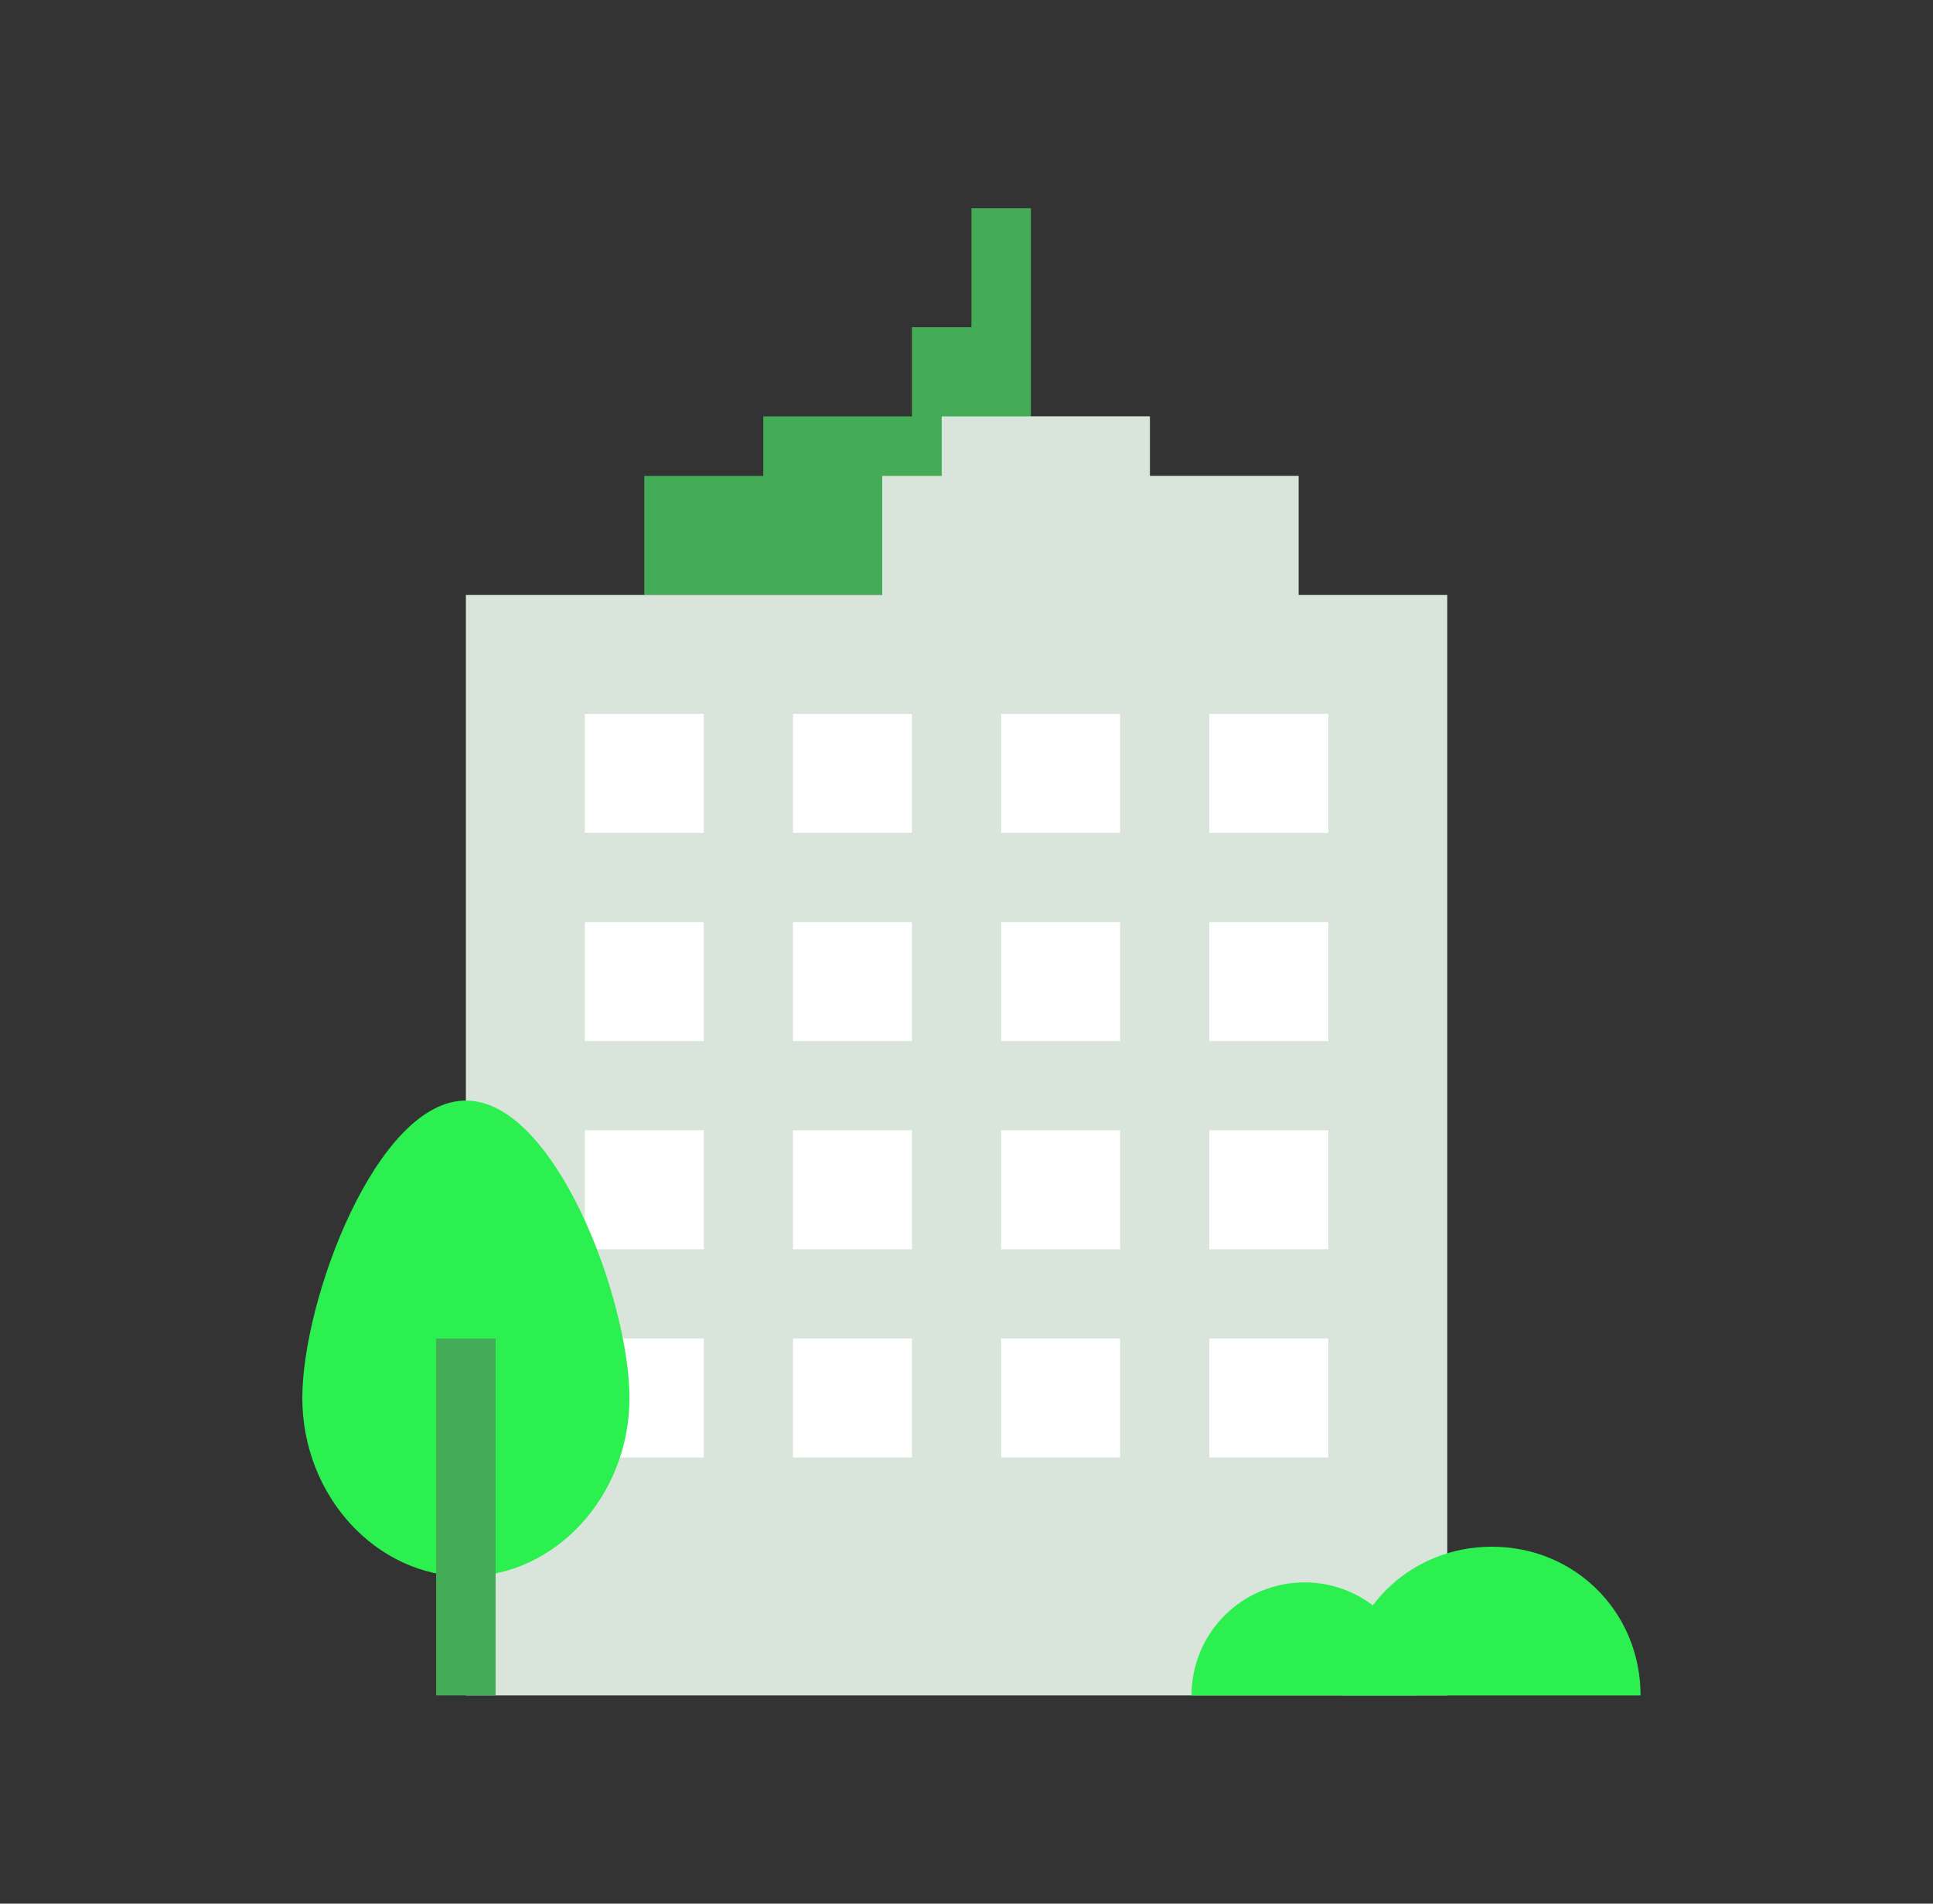 <svg width="65" height="64" viewBox="0 0 65 64" fill="none" xmlns="http://www.w3.org/2000/svg">
<rect x="0" y="0" width="65" height="64" fill="#333333" stroke="none"/>
<path d="M38.666 16V14H34.666V7H32.666V11H30.666V14H25.666V16H21.666V20H43.666V16H38.666Z" fill="#44AB57"/>
<path d="M43.666 20V16H38.666V14H31.666V16H29.666V20H15.666V57H48.666V20H43.666Z" fill="#D9E5DB"/>
<path d="M23.666 24H19.666V28H23.666V24Z" fill="white"/>
<path d="M30.666 24H26.666V28H30.666V24Z" fill="white"/>
<path d="M37.666 24H33.666V28H37.666V24Z" fill="white"/>
<path d="M44.666 24H40.666V28H44.666V24Z" fill="white"/>
<path d="M23.666 31H19.666V35H23.666V31Z" fill="white"/>
<path d="M30.666 31H26.666V35H30.666V31Z" fill="white"/>
<path d="M37.666 31H33.666V35H37.666V31Z" fill="white"/>
<path d="M44.666 31H40.666V35H44.666V31Z" fill="white"/>
<path d="M23.666 38H19.666V42H23.666V38Z" fill="white"/>
<path d="M30.666 38H26.666V42H30.666V38Z" fill="white"/>
<path d="M37.666 38H33.666V42H37.666V38Z" fill="white"/>
<path d="M44.666 38H40.666V42H44.666V38Z" fill="white"/>
<path d="M23.666 45H19.666V49H23.666V45Z" fill="white"/>
<path d="M30.666 45H26.666V49H30.666V45Z" fill="white"/>
<path d="M37.666 45H33.666V49H37.666V45Z" fill="white"/>
<path d="M44.666 45H40.666V49H44.666V45Z" fill="white"/>
<path d="M55.166 57C55.166 54.2 52.966 52 50.166 52C47.366 52 45.166 54.2 45.166 57H55.166Z" fill="#2CF050"/>
<path d="M47.666 57C47.666 54.9 45.966 53.2 43.866 53.2C41.766 53.2 40.066 54.9 40.066 57H47.666Z" fill="#2CF050"/>
<path d="M21.166 47C21.166 50.3 18.666 53 15.666 53C12.666 53 10.166 50.3 10.166 47C10.166 43.7 12.666 37 15.666 37C18.666 37 21.166 43.7 21.166 47Z" fill="#2CF050"/>
<path d="M15.666 45V57" stroke="#44AB57" stroke-width="2" stroke-miterlimit="10"/>
</svg>
